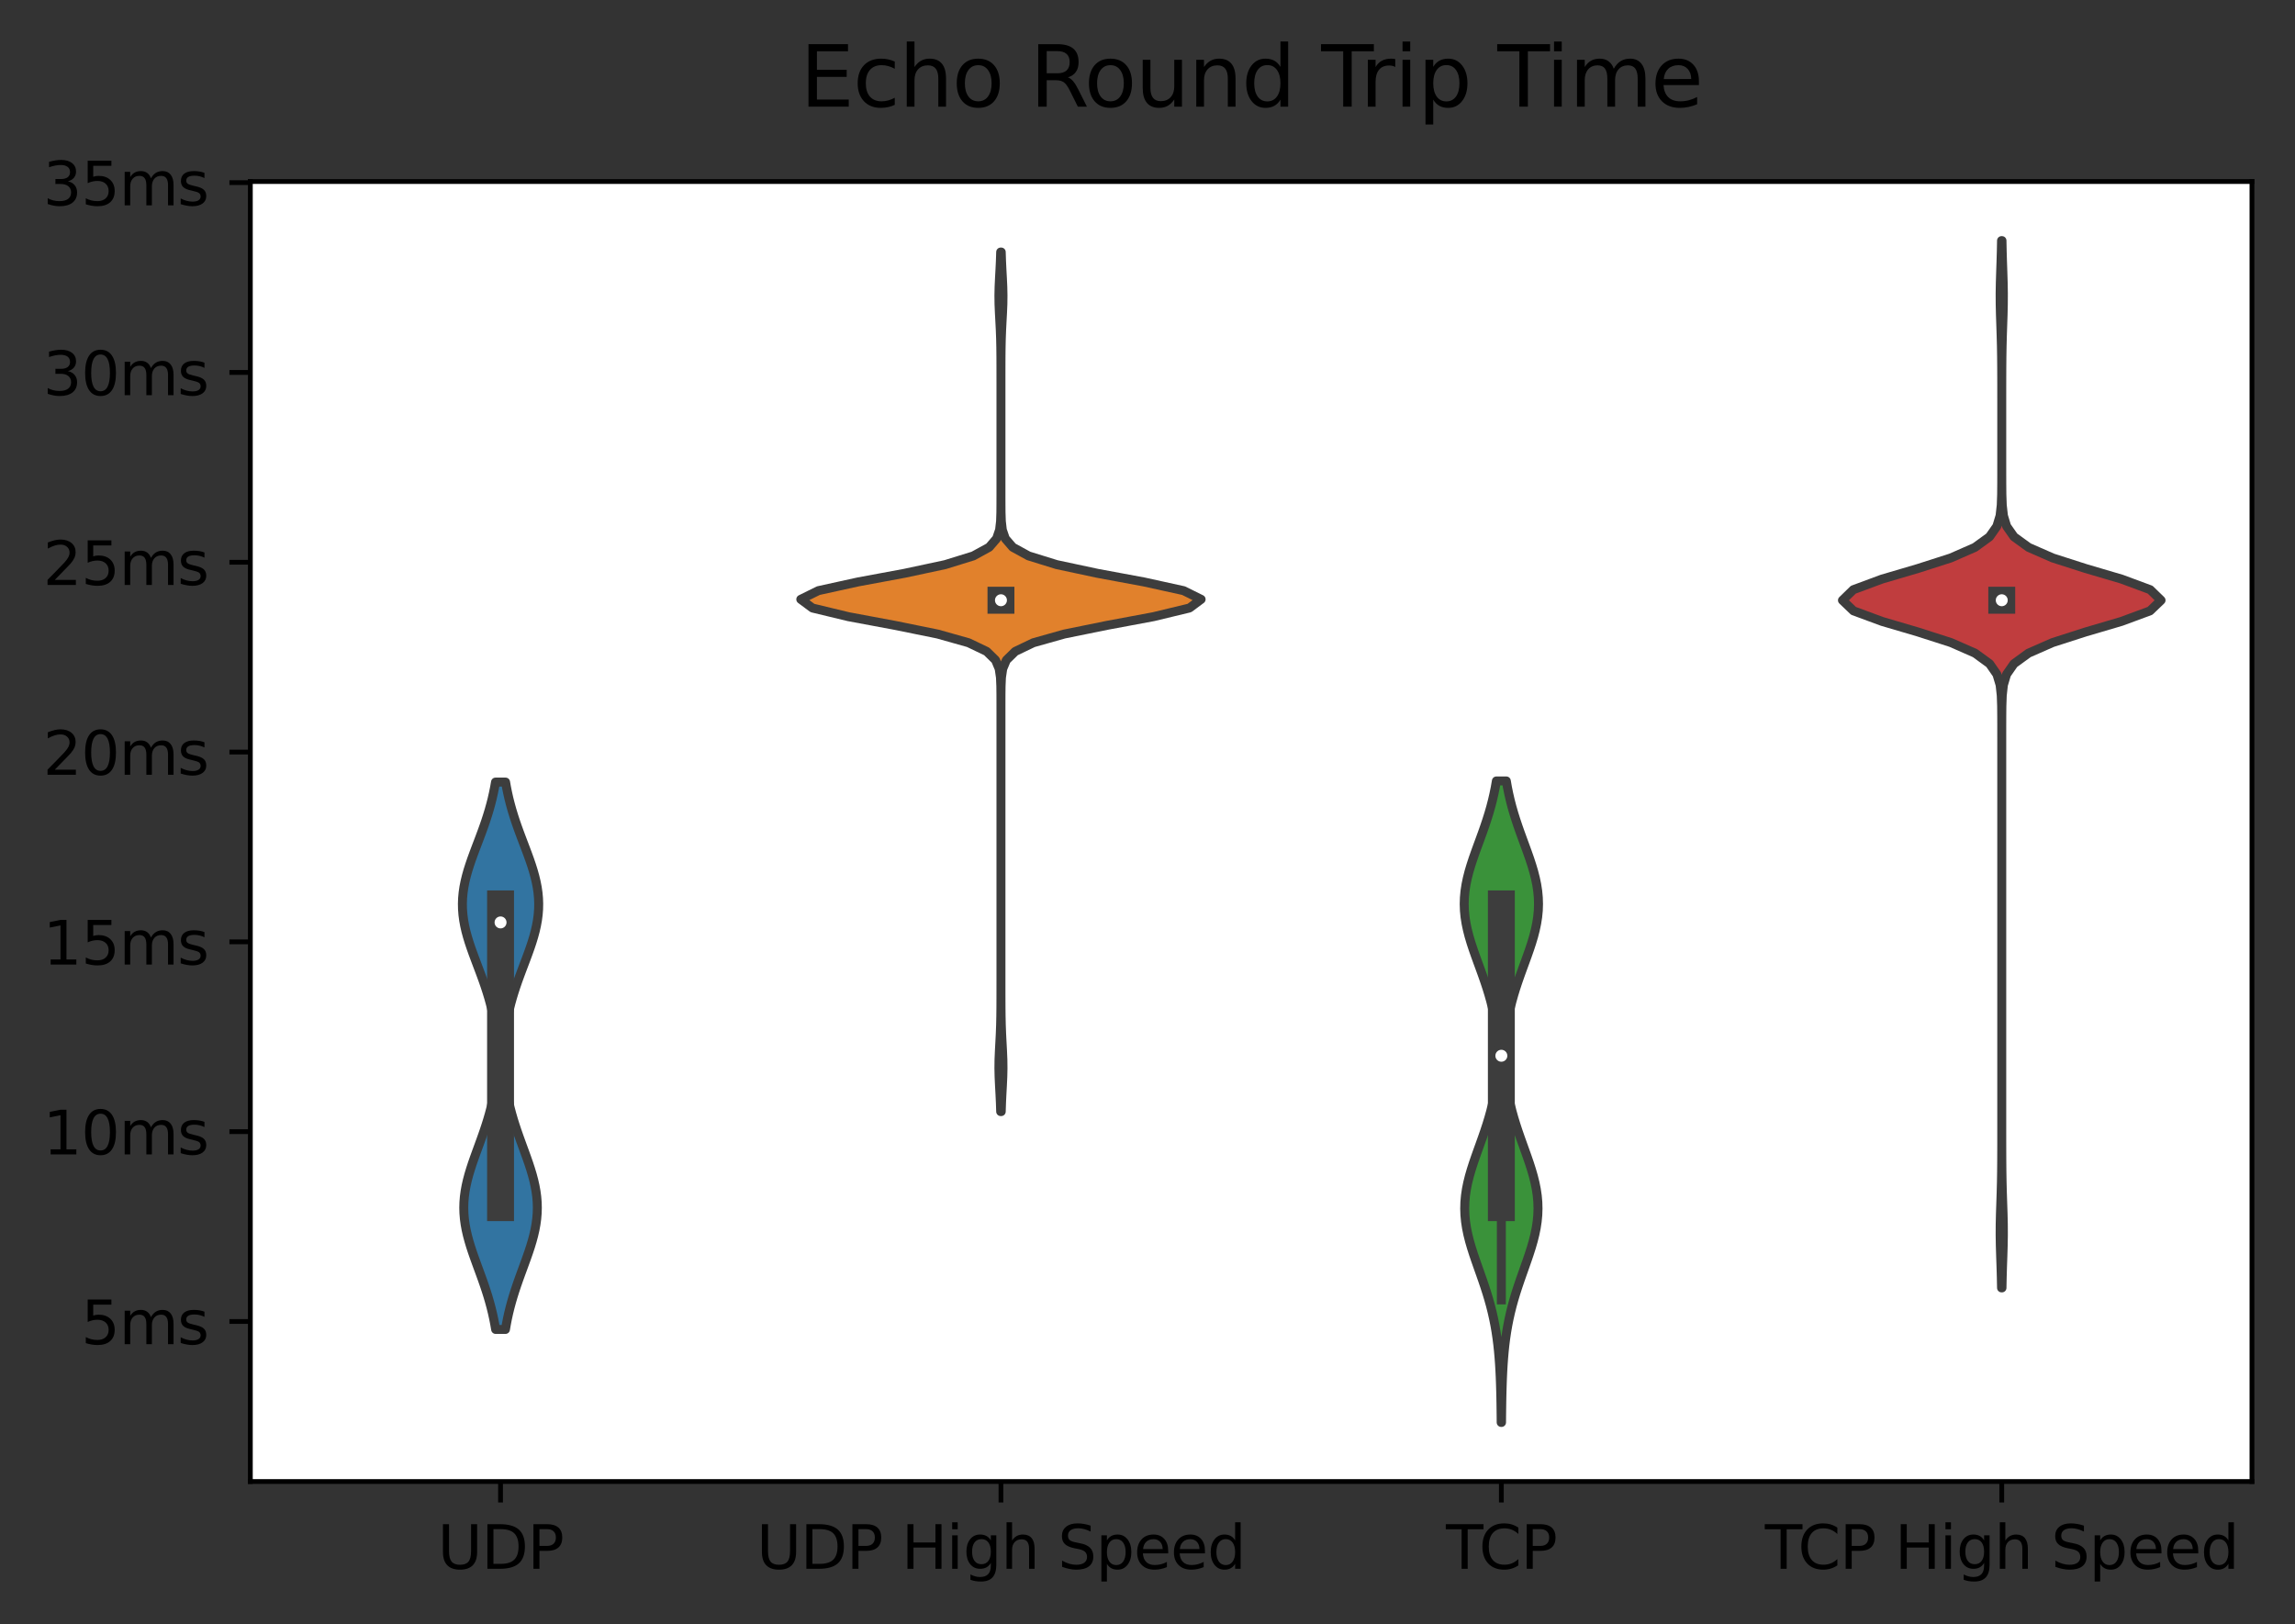<?xml version="1.0" encoding="utf-8" standalone="no"?>
<!DOCTYPE svg PUBLIC "-//W3C//DTD SVG 1.1//EN"
  "http://www.w3.org/Graphics/SVG/1.1/DTD/svg11.dtd">
<svg xmlns:xlink="http://www.w3.org/1999/xlink" width="383.875pt" height="271.679pt" viewBox="0 0 383.875 271.679" xmlns="http://www.w3.org/2000/svg" version="1.1">
 <rect x="0" y="0" width="383.875" height="271.679" fill="#333333" stroke="none"/>
 <defs>
  <style type="text/css">*{stroke-linejoin: round; stroke-linecap: butt}</style>
 </defs>
 <g id="figure_1">
  <g id="patch_1">
   <path d="M 0 271.679 
L 383.875 271.679 
L 383.875 0 
L 0 0 
L 0 271.679 
z
" style="fill: none"/>
  </g>
  <g id="axes_1">
   <g id="patch_2">
    <path d="M 41.875 247.801 
L 376.675 247.801 
L 376.675 30.361 
L 41.875 30.361 
z
" style="fill: #ffffff"/>
   </g>
   <g id="PolyCollection_1">
    <defs>
     <path id="m00f4cbb606" d="M 84.545 -49.317 
L 82.905 -49.317 
L 82.744 -50.242 
L 82.562 -51.166 
L 82.357 -52.091 
L 82.129 -53.016 
L 81.879 -53.941 
L 81.608 -54.865 
L 81.316 -55.79 
L 81.007 -56.715 
L 80.684 -57.64 
L 80.35 -58.564 
L 80.011 -59.489 
L 79.672 -60.414 
L 79.338 -61.339 
L 79.016 -62.263 
L 78.712 -63.188 
L 78.433 -64.113 
L 78.185 -65.038 
L 77.972 -65.963 
L 77.802 -66.887 
L 77.676 -67.812 
L 77.599 -68.737 
L 77.572 -69.662 
L 77.597 -70.586 
L 77.672 -71.511 
L 77.795 -72.436 
L 77.964 -73.361 
L 78.174 -74.285 
L 78.421 -75.21 
L 78.699 -76.135 
L 79.001 -77.06 
L 79.322 -77.984 
L 79.655 -78.909 
L 79.994 -79.834 
L 80.332 -80.759 
L 80.664 -81.684 
L 80.986 -82.608 
L 81.293 -83.533 
L 81.582 -84.458 
L 81.85 -85.383 
L 82.095 -86.307 
L 82.315 -87.232 
L 82.51 -88.157 
L 82.679 -89.082 
L 82.823 -90.006 
L 82.941 -90.931 
L 83.034 -91.856 
L 83.102 -92.781 
L 83.145 -93.705 
L 83.164 -94.63 
L 83.159 -95.555 
L 83.13 -96.48 
L 83.077 -97.405 
L 82.999 -98.329 
L 82.896 -99.254 
L 82.767 -100.179 
L 82.612 -101.104 
L 82.431 -102.028 
L 82.224 -102.953 
L 81.992 -103.878 
L 81.734 -104.803 
L 81.453 -105.727 
L 81.152 -106.652 
L 80.832 -107.577 
L 80.497 -108.502 
L 80.152 -109.426 
L 79.802 -110.351 
L 79.453 -111.276 
L 79.11 -112.201 
L 78.781 -113.126 
L 78.471 -114.05 
L 78.188 -114.975 
L 77.937 -115.9 
L 77.725 -116.825 
L 77.556 -117.749 
L 77.434 -118.674 
L 77.362 -119.599 
L 77.343 -120.524 
L 77.376 -121.448 
L 77.461 -122.373 
L 77.595 -123.298 
L 77.777 -124.223 
L 78 -125.147 
L 78.26 -126.072 
L 78.552 -126.997 
L 78.868 -127.922 
L 79.203 -128.847 
L 79.549 -129.771 
L 79.901 -130.696 
L 80.252 -131.621 
L 80.596 -132.546 
L 80.93 -133.47 
L 81.249 -134.395 
L 81.549 -135.32 
L 81.829 -136.245 
L 82.086 -137.169 
L 82.321 -138.094 
L 82.531 -139.019 
L 82.719 -139.944 
L 82.884 -140.868 
L 84.566 -140.868 
L 84.566 -140.868 
L 84.731 -139.944 
L 84.919 -139.019 
L 85.129 -138.094 
L 85.364 -137.169 
L 85.621 -136.245 
L 85.901 -135.32 
L 86.201 -134.395 
L 86.52 -133.47 
L 86.854 -132.546 
L 87.198 -131.621 
L 87.549 -130.696 
L 87.901 -129.771 
L 88.247 -128.847 
L 88.582 -127.922 
L 88.898 -126.997 
L 89.19 -126.072 
L 89.45 -125.147 
L 89.673 -124.223 
L 89.855 -123.298 
L 89.989 -122.373 
L 90.074 -121.448 
L 90.107 -120.524 
L 90.088 -119.599 
L 90.016 -118.674 
L 89.894 -117.749 
L 89.725 -116.825 
L 89.513 -115.9 
L 89.262 -114.975 
L 88.979 -114.05 
L 88.669 -113.126 
L 88.34 -112.201 
L 87.997 -111.276 
L 87.648 -110.351 
L 87.298 -109.426 
L 86.953 -108.502 
L 86.618 -107.577 
L 86.298 -106.652 
L 85.997 -105.727 
L 85.716 -104.803 
L 85.458 -103.878 
L 85.226 -102.953 
L 85.019 -102.028 
L 84.838 -101.104 
L 84.683 -100.179 
L 84.554 -99.254 
L 84.451 -98.329 
L 84.373 -97.405 
L 84.32 -96.48 
L 84.291 -95.555 
L 84.286 -94.63 
L 84.305 -93.705 
L 84.349 -92.781 
L 84.416 -91.856 
L 84.509 -90.931 
L 84.627 -90.006 
L 84.771 -89.082 
L 84.94 -88.157 
L 85.135 -87.232 
L 85.355 -86.307 
L 85.6 -85.383 
L 85.868 -84.458 
L 86.157 -83.533 
L 86.464 -82.608 
L 86.786 -81.684 
L 87.118 -80.759 
L 87.456 -79.834 
L 87.795 -78.909 
L 88.128 -77.984 
L 88.449 -77.06 
L 88.751 -76.135 
L 89.029 -75.21 
L 89.276 -74.285 
L 89.486 -73.361 
L 89.655 -72.436 
L 89.778 -71.511 
L 89.853 -70.586 
L 89.878 -69.662 
L 89.851 -68.737 
L 89.774 -67.812 
L 89.648 -66.887 
L 89.478 -65.963 
L 89.265 -65.038 
L 89.017 -64.113 
L 88.738 -63.188 
L 88.434 -62.263 
L 88.112 -61.339 
L 87.778 -60.414 
L 87.439 -59.489 
L 87.1 -58.564 
L 86.766 -57.64 
L 86.443 -56.715 
L 86.134 -55.79 
L 85.842 -54.865 
L 85.571 -53.941 
L 85.321 -53.016 
L 85.093 -52.091 
L 84.888 -51.166 
L 84.706 -50.242 
L 84.545 -49.317 
z
" style="stroke: #3d3d3d; stroke-width: 1.5"/>
    </defs>
    <g clip-path="url(#p0e75420d12)">
     <use xlink:href="#m00f4cbb606" x="0" y="271.679" style="fill: #3274a1; stroke: #3d3d3d; stroke-width: 1.5"/>
    </g>
   </g>
   <g id="PolyCollection_2">
    <defs>
     <path id="md743ce454b" d="M 167.471 -85.756 
L 167.379 -85.756 
L 167.331 -87.208 
L 167.263 -88.66 
L 167.183 -90.113 
L 167.115 -91.565 
L 167.084 -93.017 
L 167.102 -94.469 
L 167.163 -95.921 
L 167.242 -97.374 
L 167.315 -98.826 
L 167.369 -100.278 
L 167.4 -101.73 
L 167.416 -103.182 
L 167.422 -104.634 
L 167.424 -106.087 
L 167.425 -107.539 
L 167.425 -108.991 
L 167.425 -110.443 
L 167.425 -111.895 
L 167.425 -113.348 
L 167.425 -114.8 
L 167.425 -116.252 
L 167.425 -117.704 
L 167.425 -119.156 
L 167.425 -120.609 
L 167.425 -122.061 
L 167.425 -123.513 
L 167.425 -124.965 
L 167.425 -126.417 
L 167.425 -127.87 
L 167.425 -129.322 
L 167.425 -130.774 
L 167.425 -132.226 
L 167.425 -133.678 
L 167.425 -135.131 
L 167.425 -136.583 
L 167.425 -138.035 
L 167.425 -139.487 
L 167.425 -140.939 
L 167.425 -142.392 
L 167.425 -143.844 
L 167.425 -145.296 
L 167.425 -146.748 
L 167.425 -148.2 
L 167.425 -149.653 
L 167.425 -151.105 
L 167.425 -152.557 
L 167.424 -154.009 
L 167.421 -155.461 
L 167.405 -156.914 
L 167.343 -158.366 
L 167.131 -159.818 
L 166.521 -161.27 
L 165.036 -162.722 
L 162 -164.175 
L 156.846 -165.627 
L 149.703 -167.079 
L 141.921 -168.531 
L 135.897 -169.983 
L 133.945 -171.435 
L 136.884 -172.888 
L 143.493 -174.34 
L 151.316 -175.792 
L 158.11 -177.244 
L 162.798 -178.696 
L 165.451 -180.149 
L 166.701 -181.601 
L 167.197 -183.053 
L 167.363 -184.505 
L 167.411 -185.957 
L 167.422 -187.41 
L 167.425 -188.862 
L 167.425 -190.314 
L 167.425 -191.766 
L 167.425 -193.218 
L 167.425 -194.671 
L 167.425 -196.123 
L 167.425 -197.575 
L 167.425 -199.027 
L 167.425 -200.479 
L 167.425 -201.932 
L 167.425 -203.384 
L 167.425 -204.836 
L 167.425 -206.288 
L 167.425 -207.74 
L 167.424 -209.193 
L 167.422 -210.645 
L 167.416 -212.097 
L 167.4 -213.549 
L 167.369 -215.001 
L 167.315 -216.454 
L 167.242 -217.906 
L 167.163 -219.358 
L 167.102 -220.81 
L 167.084 -222.262 
L 167.115 -223.715 
L 167.183 -225.167 
L 167.263 -226.619 
L 167.331 -228.071 
L 167.379 -229.523 
L 167.471 -229.523 
L 167.471 -229.523 
L 167.519 -228.071 
L 167.587 -226.619 
L 167.667 -225.167 
L 167.735 -223.715 
L 167.766 -222.262 
L 167.748 -220.81 
L 167.687 -219.358 
L 167.608 -217.906 
L 167.535 -216.454 
L 167.481 -215.001 
L 167.45 -213.549 
L 167.434 -212.097 
L 167.428 -210.645 
L 167.426 -209.193 
L 167.425 -207.74 
L 167.425 -206.288 
L 167.425 -204.836 
L 167.425 -203.384 
L 167.425 -201.932 
L 167.425 -200.479 
L 167.425 -199.027 
L 167.425 -197.575 
L 167.425 -196.123 
L 167.425 -194.671 
L 167.425 -193.218 
L 167.425 -191.766 
L 167.425 -190.314 
L 167.425 -188.862 
L 167.428 -187.41 
L 167.439 -185.957 
L 167.487 -184.505 
L 167.653 -183.053 
L 168.149 -181.601 
L 169.399 -180.149 
L 172.052 -178.696 
L 176.74 -177.244 
L 183.534 -175.792 
L 191.357 -174.34 
L 197.966 -172.888 
L 200.905 -171.435 
L 198.953 -169.983 
L 192.929 -168.531 
L 185.147 -167.079 
L 178.004 -165.627 
L 172.85 -164.175 
L 169.814 -162.722 
L 168.329 -161.27 
L 167.719 -159.818 
L 167.507 -158.366 
L 167.445 -156.914 
L 167.429 -155.461 
L 167.426 -154.009 
L 167.425 -152.557 
L 167.425 -151.105 
L 167.425 -149.653 
L 167.425 -148.2 
L 167.425 -146.748 
L 167.425 -145.296 
L 167.425 -143.844 
L 167.425 -142.392 
L 167.425 -140.939 
L 167.425 -139.487 
L 167.425 -138.035 
L 167.425 -136.583 
L 167.425 -135.131 
L 167.425 -133.678 
L 167.425 -132.226 
L 167.425 -130.774 
L 167.425 -129.322 
L 167.425 -127.87 
L 167.425 -126.417 
L 167.425 -124.965 
L 167.425 -123.513 
L 167.425 -122.061 
L 167.425 -120.609 
L 167.425 -119.156 
L 167.425 -117.704 
L 167.425 -116.252 
L 167.425 -114.8 
L 167.425 -113.348 
L 167.425 -111.895 
L 167.425 -110.443 
L 167.425 -108.991 
L 167.425 -107.539 
L 167.426 -106.087 
L 167.428 -104.634 
L 167.434 -103.182 
L 167.45 -101.73 
L 167.481 -100.278 
L 167.535 -98.826 
L 167.608 -97.374 
L 167.687 -95.921 
L 167.748 -94.469 
L 167.766 -93.017 
L 167.735 -91.565 
L 167.667 -90.113 
L 167.587 -88.66 
L 167.519 -87.208 
L 167.471 -85.756 
z
" style="stroke: #3d3d3d; stroke-width: 1.5"/>
    </defs>
    <g clip-path="url(#p0e75420d12)">
     <use xlink:href="#md743ce454b" x="0" y="271.679" style="fill: #e1812c; stroke: #3d3d3d; stroke-width: 1.5"/>
    </g>
   </g>
   <g id="PolyCollection_3">
    <defs>
     <path id="m55b0daff54" d="M 251.155 -33.762 
L 251.095 -33.762 
L 251.086 -34.846 
L 251.073 -35.929 
L 251.057 -37.013 
L 251.037 -38.097 
L 251.01 -39.181 
L 250.977 -40.265 
L 250.936 -41.348 
L 250.884 -42.432 
L 250.82 -43.516 
L 250.741 -44.6 
L 250.646 -45.684 
L 250.531 -46.767 
L 250.394 -47.851 
L 250.233 -48.935 
L 250.046 -50.019 
L 249.83 -51.102 
L 249.587 -52.186 
L 249.314 -53.27 
L 249.012 -54.354 
L 248.685 -55.438 
L 248.335 -56.521 
L 247.967 -57.605 
L 247.587 -58.689 
L 247.203 -59.773 
L 246.822 -60.857 
L 246.454 -61.94 
L 246.108 -63.024 
L 245.794 -64.108 
L 245.522 -65.192 
L 245.299 -66.276 
L 245.134 -67.359 
L 245.031 -68.443 
L 244.993 -69.527 
L 245.024 -70.611 
L 245.12 -71.695 
L 245.28 -72.778 
L 245.499 -73.862 
L 245.769 -74.946 
L 246.083 -76.03 
L 246.43 -77.114 
L 246.802 -78.197 
L 247.188 -79.281 
L 247.579 -80.365 
L 247.965 -81.449 
L 248.34 -82.533 
L 248.696 -83.616 
L 249.028 -84.7 
L 249.331 -85.784 
L 249.603 -86.868 
L 249.841 -87.952 
L 250.045 -89.035 
L 250.214 -90.119 
L 250.349 -91.203 
L 250.45 -92.287 
L 250.517 -93.37 
L 250.551 -94.454 
L 250.553 -95.538 
L 250.522 -96.622 
L 250.457 -97.706 
L 250.359 -98.789 
L 250.227 -99.873 
L 250.059 -100.957 
L 249.857 -102.041 
L 249.62 -103.125 
L 249.349 -104.208 
L 249.045 -105.292 
L 248.712 -106.376 
L 248.353 -107.46 
L 247.975 -108.544 
L 247.583 -109.627 
L 247.185 -110.711 
L 246.792 -111.795 
L 246.411 -112.879 
L 246.054 -113.963 
L 245.73 -115.046 
L 245.45 -116.13 
L 245.221 -117.214 
L 245.051 -118.298 
L 244.946 -119.382 
L 244.909 -120.465 
L 244.942 -121.549 
L 245.042 -122.633 
L 245.208 -123.717 
L 245.433 -124.801 
L 245.71 -125.884 
L 246.032 -126.968 
L 246.387 -128.052 
L 246.767 -129.136 
L 247.161 -130.22 
L 247.559 -131.303 
L 247.953 -132.387 
L 248.335 -133.471 
L 248.698 -134.555 
L 249.038 -135.638 
L 249.35 -136.722 
L 249.632 -137.806 
L 249.883 -138.89 
L 250.104 -139.974 
L 250.294 -141.057 
L 251.956 -141.057 
L 251.956 -141.057 
L 252.146 -139.974 
L 252.367 -138.89 
L 252.618 -137.806 
L 252.9 -136.722 
L 253.212 -135.638 
L 253.552 -134.555 
L 253.915 -133.471 
L 254.297 -132.387 
L 254.691 -131.303 
L 255.089 -130.22 
L 255.483 -129.136 
L 255.863 -128.052 
L 256.218 -126.968 
L 256.54 -125.884 
L 256.817 -124.801 
L 257.042 -123.717 
L 257.208 -122.633 
L 257.308 -121.549 
L 257.341 -120.465 
L 257.304 -119.382 
L 257.199 -118.298 
L 257.029 -117.214 
L 256.8 -116.13 
L 256.52 -115.046 
L 256.196 -113.963 
L 255.839 -112.879 
L 255.458 -111.795 
L 255.065 -110.711 
L 254.667 -109.627 
L 254.275 -108.544 
L 253.897 -107.46 
L 253.538 -106.376 
L 253.205 -105.292 
L 252.901 -104.208 
L 252.63 -103.125 
L 252.393 -102.041 
L 252.191 -100.957 
L 252.023 -99.873 
L 251.891 -98.789 
L 251.793 -97.706 
L 251.728 -96.622 
L 251.697 -95.538 
L 251.699 -94.454 
L 251.733 -93.37 
L 251.8 -92.287 
L 251.901 -91.203 
L 252.036 -90.119 
L 252.205 -89.035 
L 252.409 -87.952 
L 252.647 -86.868 
L 252.919 -85.784 
L 253.222 -84.7 
L 253.554 -83.616 
L 253.91 -82.533 
L 254.285 -81.449 
L 254.671 -80.365 
L 255.062 -79.281 
L 255.448 -78.197 
L 255.82 -77.114 
L 256.167 -76.03 
L 256.481 -74.946 
L 256.751 -73.862 
L 256.97 -72.778 
L 257.13 -71.695 
L 257.226 -70.611 
L 257.257 -69.527 
L 257.219 -68.443 
L 257.116 -67.359 
L 256.951 -66.276 
L 256.728 -65.192 
L 256.456 -64.108 
L 256.142 -63.024 
L 255.796 -61.94 
L 255.428 -60.857 
L 255.047 -59.773 
L 254.663 -58.689 
L 254.283 -57.605 
L 253.915 -56.521 
L 253.565 -55.438 
L 253.238 -54.354 
L 252.936 -53.27 
L 252.663 -52.186 
L 252.42 -51.102 
L 252.204 -50.019 
L 252.017 -48.935 
L 251.856 -47.851 
L 251.719 -46.767 
L 251.604 -45.684 
L 251.509 -44.6 
L 251.43 -43.516 
L 251.366 -42.432 
L 251.314 -41.348 
L 251.273 -40.265 
L 251.24 -39.181 
L 251.213 -38.097 
L 251.193 -37.013 
L 251.177 -35.929 
L 251.164 -34.846 
L 251.155 -33.762 
z
" style="stroke: #3d3d3d; stroke-width: 1.5"/>
    </defs>
    <g clip-path="url(#p0e75420d12)">
     <use xlink:href="#m55b0daff54" x="0" y="271.679" style="fill: #3a923a; stroke: #3d3d3d; stroke-width: 1.5"/>
    </g>
   </g>
   <g id="PolyCollection_4">
    <defs>
     <path id="mce743efa30" d="M 334.862 -56.268 
L 334.788 -56.268 
L 334.752 -58.038 
L 334.7 -59.807 
L 334.638 -61.576 
L 334.584 -63.346 
L 334.555 -65.115 
L 334.563 -66.885 
L 334.604 -68.654 
L 334.664 -70.423 
L 334.723 -72.193 
L 334.769 -73.962 
L 334.798 -75.731 
L 334.814 -77.501 
L 334.821 -79.27 
L 334.824 -81.039 
L 334.825 -82.809 
L 334.825 -84.578 
L 334.825 -86.347 
L 334.825 -88.117 
L 334.825 -89.886 
L 334.825 -91.655 
L 334.825 -93.425 
L 334.825 -95.194 
L 334.825 -96.964 
L 334.825 -98.733 
L 334.825 -100.502 
L 334.825 -102.272 
L 334.825 -104.041 
L 334.825 -105.81 
L 334.825 -107.58 
L 334.825 -109.349 
L 334.825 -111.118 
L 334.825 -112.888 
L 334.825 -114.657 
L 334.825 -116.426 
L 334.825 -118.196 
L 334.825 -119.965 
L 334.825 -121.735 
L 334.825 -123.504 
L 334.825 -125.273 
L 334.825 -127.043 
L 334.825 -128.812 
L 334.825 -130.581 
L 334.825 -132.351 
L 334.825 -134.12 
L 334.825 -135.889 
L 334.825 -137.659 
L 334.825 -139.428 
L 334.825 -141.197 
L 334.825 -142.967 
L 334.825 -144.736 
L 334.825 -146.505 
L 334.825 -148.275 
L 334.824 -150.044 
L 334.82 -151.814 
L 334.804 -153.583 
L 334.743 -155.352 
L 334.549 -157.122 
L 334.019 -158.891 
L 332.788 -160.66 
L 330.358 -162.43 
L 326.332 -164.199 
L 320.826 -165.968 
L 314.816 -167.738 
L 310.029 -169.507 
L 308.181 -171.276 
L 310.001 -173.046 
L 314.771 -174.815 
L 320.778 -176.585 
L 326.294 -178.354 
L 330.332 -180.123 
L 332.774 -181.893 
L 334.013 -183.662 
L 334.546 -185.431 
L 334.742 -187.201 
L 334.804 -188.97 
L 334.82 -190.739 
L 334.824 -192.509 
L 334.825 -194.278 
L 334.825 -196.047 
L 334.825 -197.817 
L 334.825 -199.586 
L 334.825 -201.355 
L 334.825 -203.125 
L 334.825 -204.894 
L 334.824 -206.664 
L 334.821 -208.433 
L 334.814 -210.202 
L 334.798 -211.972 
L 334.769 -213.741 
L 334.723 -215.51 
L 334.664 -217.28 
L 334.604 -219.049 
L 334.563 -220.818 
L 334.555 -222.588 
L 334.584 -224.357 
L 334.638 -226.126 
L 334.7 -227.896 
L 334.752 -229.665 
L 334.788 -231.434 
L 334.862 -231.434 
L 334.862 -231.434 
L 334.898 -229.665 
L 334.95 -227.896 
L 335.012 -226.126 
L 335.066 -224.357 
L 335.095 -222.588 
L 335.087 -220.818 
L 335.046 -219.049 
L 334.986 -217.28 
L 334.927 -215.51 
L 334.881 -213.741 
L 334.852 -211.972 
L 334.836 -210.202 
L 334.829 -208.433 
L 334.826 -206.664 
L 334.825 -204.894 
L 334.825 -203.125 
L 334.825 -201.355 
L 334.825 -199.586 
L 334.825 -197.817 
L 334.825 -196.047 
L 334.825 -194.278 
L 334.826 -192.509 
L 334.83 -190.739 
L 334.846 -188.97 
L 334.908 -187.201 
L 335.104 -185.431 
L 335.637 -183.662 
L 336.876 -181.893 
L 339.318 -180.123 
L 343.356 -178.354 
L 348.872 -176.585 
L 354.879 -174.815 
L 359.649 -173.046 
L 361.469 -171.276 
L 359.621 -169.507 
L 354.834 -167.738 
L 348.824 -165.968 
L 343.318 -164.199 
L 339.292 -162.43 
L 336.862 -160.66 
L 335.631 -158.891 
L 335.101 -157.122 
L 334.907 -155.352 
L 334.846 -153.583 
L 334.83 -151.814 
L 334.826 -150.044 
L 334.825 -148.275 
L 334.825 -146.505 
L 334.825 -144.736 
L 334.825 -142.967 
L 334.825 -141.197 
L 334.825 -139.428 
L 334.825 -137.659 
L 334.825 -135.889 
L 334.825 -134.12 
L 334.825 -132.351 
L 334.825 -130.581 
L 334.825 -128.812 
L 334.825 -127.043 
L 334.825 -125.273 
L 334.825 -123.504 
L 334.825 -121.735 
L 334.825 -119.965 
L 334.825 -118.196 
L 334.825 -116.426 
L 334.825 -114.657 
L 334.825 -112.888 
L 334.825 -111.118 
L 334.825 -109.349 
L 334.825 -107.58 
L 334.825 -105.81 
L 334.825 -104.041 
L 334.825 -102.272 
L 334.825 -100.502 
L 334.825 -98.733 
L 334.825 -96.964 
L 334.825 -95.194 
L 334.825 -93.425 
L 334.825 -91.655 
L 334.825 -89.886 
L 334.825 -88.117 
L 334.825 -86.347 
L 334.825 -84.578 
L 334.825 -82.809 
L 334.826 -81.039 
L 334.829 -79.27 
L 334.836 -77.501 
L 334.852 -75.731 
L 334.881 -73.962 
L 334.927 -72.193 
L 334.986 -70.423 
L 335.046 -68.654 
L 335.087 -66.885 
L 335.095 -65.115 
L 335.066 -63.346 
L 335.012 -61.576 
L 334.95 -59.807 
L 334.898 -58.038 
L 334.862 -56.268 
z
" style="stroke: #3d3d3d; stroke-width: 1.5"/>
    </defs>
    <g clip-path="url(#p0e75420d12)">
     <use xlink:href="#mce743efa30" x="0" y="271.679" style="fill: #c03d3e; stroke: #3d3d3d; stroke-width: 1.5"/>
    </g>
   </g>
   <g id="matplotlib.axis_1">
    <g id="xtick_1">
     <g id="line2d_1">
      <defs>
       <path id="m686d53209c" d="M 0 0 
L 0 3.5 
" style="stroke: #000000; stroke-width: 0.8"/>
      </defs>
      <g>
       <use xlink:href="#m686d53209c" x="83.725" y="247.801" style="stroke: #000000; stroke-width: 0.8"/>
      </g>
     </g>
     <g id="text_1">
      <!-- UDP -->
      <g transform="translate(73.201 262.399)scale(0.1 -0.1)">
       <defs>
        <path id="DejaVuSans-55" d="M 556 4666 
L 1191 4666 
L 1191 1831 
Q 1191 1081 1462 751 
Q 1734 422 2344 422 
Q 2950 422 3222 751 
Q 3494 1081 3494 1831 
L 3494 4666 
L 4128 4666 
L 4128 1753 
Q 4128 841 3676 375 
Q 3225 -91 2344 -91 
Q 1459 -91 1007 375 
Q 556 841 556 1753 
L 556 4666 
z
" transform="scale(0.016)"/>
        <path id="DejaVuSans-44" d="M 1259 4147 
L 1259 519 
L 2022 519 
Q 2988 519 3436 956 
Q 3884 1394 3884 2338 
Q 3884 3275 3436 3711 
Q 2988 4147 2022 4147 
L 1259 4147 
z
M 628 4666 
L 1925 4666 
Q 3281 4666 3915 4102 
Q 4550 3538 4550 2338 
Q 4550 1131 3912 565 
Q 3275 0 1925 0 
L 628 0 
L 628 4666 
z
" transform="scale(0.016)"/>
        <path id="DejaVuSans-50" d="M 1259 4147 
L 1259 2394 
L 2053 2394 
Q 2494 2394 2734 2622 
Q 2975 2850 2975 3272 
Q 2975 3691 2734 3919 
Q 2494 4147 2053 4147 
L 1259 4147 
z
M 628 4666 
L 2053 4666 
Q 2838 4666 3239 4311 
Q 3641 3956 3641 3272 
Q 3641 2581 3239 2228 
Q 2838 1875 2053 1875 
L 1259 1875 
L 1259 0 
L 628 0 
L 628 4666 
z
" transform="scale(0.016)"/>
       </defs>
       <use xlink:href="#DejaVuSans-55"/>
       <use xlink:href="#DejaVuSans-44" x="73.193"/>
       <use xlink:href="#DejaVuSans-50" x="150.195"/>
      </g>
     </g>
    </g>
    <g id="xtick_2">
     <g id="line2d_2">
      <g>
       <use xlink:href="#m686d53209c" x="167.425" y="247.801" style="stroke: #000000; stroke-width: 0.8"/>
      </g>
     </g>
     <g id="text_2">
      <!-- UDP High Speed -->
      <g transform="translate(126.555 262.399)scale(0.1 -0.1)">
       <defs>
        <path id="DejaVuSans-20" transform="scale(0.016)"/>
        <path id="DejaVuSans-48" d="M 628 4666 
L 1259 4666 
L 1259 2753 
L 3553 2753 
L 3553 4666 
L 4184 4666 
L 4184 0 
L 3553 0 
L 3553 2222 
L 1259 2222 
L 1259 0 
L 628 0 
L 628 4666 
z
" transform="scale(0.016)"/>
        <path id="DejaVuSans-69" d="M 603 3500 
L 1178 3500 
L 1178 0 
L 603 0 
L 603 3500 
z
M 603 4863 
L 1178 4863 
L 1178 4134 
L 603 4134 
L 603 4863 
z
" transform="scale(0.016)"/>
        <path id="DejaVuSans-67" d="M 2906 1791 
Q 2906 2416 2648 2759 
Q 2391 3103 1925 3103 
Q 1463 3103 1205 2759 
Q 947 2416 947 1791 
Q 947 1169 1205 825 
Q 1463 481 1925 481 
Q 2391 481 2648 825 
Q 2906 1169 2906 1791 
z
M 3481 434 
Q 3481 -459 3084 -895 
Q 2688 -1331 1869 -1331 
Q 1566 -1331 1297 -1286 
Q 1028 -1241 775 -1147 
L 775 -588 
Q 1028 -725 1275 -790 
Q 1522 -856 1778 -856 
Q 2344 -856 2625 -561 
Q 2906 -266 2906 331 
L 2906 616 
Q 2728 306 2450 153 
Q 2172 0 1784 0 
Q 1141 0 747 490 
Q 353 981 353 1791 
Q 353 2603 747 3093 
Q 1141 3584 1784 3584 
Q 2172 3584 2450 3431 
Q 2728 3278 2906 2969 
L 2906 3500 
L 3481 3500 
L 3481 434 
z
" transform="scale(0.016)"/>
        <path id="DejaVuSans-68" d="M 3513 2113 
L 3513 0 
L 2938 0 
L 2938 2094 
Q 2938 2591 2744 2837 
Q 2550 3084 2163 3084 
Q 1697 3084 1428 2787 
Q 1159 2491 1159 1978 
L 1159 0 
L 581 0 
L 581 4863 
L 1159 4863 
L 1159 2956 
Q 1366 3272 1645 3428 
Q 1925 3584 2291 3584 
Q 2894 3584 3203 3211 
Q 3513 2838 3513 2113 
z
" transform="scale(0.016)"/>
        <path id="DejaVuSans-53" d="M 3425 4513 
L 3425 3897 
Q 3066 4069 2747 4153 
Q 2428 4238 2131 4238 
Q 1616 4238 1336 4038 
Q 1056 3838 1056 3469 
Q 1056 3159 1242 3001 
Q 1428 2844 1947 2747 
L 2328 2669 
Q 3034 2534 3370 2195 
Q 3706 1856 3706 1288 
Q 3706 609 3251 259 
Q 2797 -91 1919 -91 
Q 1588 -91 1214 -16 
Q 841 59 441 206 
L 441 856 
Q 825 641 1194 531 
Q 1563 422 1919 422 
Q 2459 422 2753 634 
Q 3047 847 3047 1241 
Q 3047 1584 2836 1778 
Q 2625 1972 2144 2069 
L 1759 2144 
Q 1053 2284 737 2584 
Q 422 2884 422 3419 
Q 422 4038 858 4394 
Q 1294 4750 2059 4750 
Q 2388 4750 2728 4690 
Q 3069 4631 3425 4513 
z
" transform="scale(0.016)"/>
        <path id="DejaVuSans-70" d="M 1159 525 
L 1159 -1331 
L 581 -1331 
L 581 3500 
L 1159 3500 
L 1159 2969 
Q 1341 3281 1617 3432 
Q 1894 3584 2278 3584 
Q 2916 3584 3314 3078 
Q 3713 2572 3713 1747 
Q 3713 922 3314 415 
Q 2916 -91 2278 -91 
Q 1894 -91 1617 61 
Q 1341 213 1159 525 
z
M 3116 1747 
Q 3116 2381 2855 2742 
Q 2594 3103 2138 3103 
Q 1681 3103 1420 2742 
Q 1159 2381 1159 1747 
Q 1159 1113 1420 752 
Q 1681 391 2138 391 
Q 2594 391 2855 752 
Q 3116 1113 3116 1747 
z
" transform="scale(0.016)"/>
        <path id="DejaVuSans-65" d="M 3597 1894 
L 3597 1613 
L 953 1613 
Q 991 1019 1311 708 
Q 1631 397 2203 397 
Q 2534 397 2845 478 
Q 3156 559 3463 722 
L 3463 178 
Q 3153 47 2828 -22 
Q 2503 -91 2169 -91 
Q 1331 -91 842 396 
Q 353 884 353 1716 
Q 353 2575 817 3079 
Q 1281 3584 2069 3584 
Q 2775 3584 3186 3129 
Q 3597 2675 3597 1894 
z
M 3022 2063 
Q 3016 2534 2758 2815 
Q 2500 3097 2075 3097 
Q 1594 3097 1305 2825 
Q 1016 2553 972 2059 
L 3022 2063 
z
" transform="scale(0.016)"/>
        <path id="DejaVuSans-64" d="M 2906 2969 
L 2906 4863 
L 3481 4863 
L 3481 0 
L 2906 0 
L 2906 525 
Q 2725 213 2448 61 
Q 2172 -91 1784 -91 
Q 1150 -91 751 415 
Q 353 922 353 1747 
Q 353 2572 751 3078 
Q 1150 3584 1784 3584 
Q 2172 3584 2448 3432 
Q 2725 3281 2906 2969 
z
M 947 1747 
Q 947 1113 1208 752 
Q 1469 391 1925 391 
Q 2381 391 2643 752 
Q 2906 1113 2906 1747 
Q 2906 2381 2643 2742 
Q 2381 3103 1925 3103 
Q 1469 3103 1208 2742 
Q 947 2381 947 1747 
z
" transform="scale(0.016)"/>
       </defs>
       <use xlink:href="#DejaVuSans-55"/>
       <use xlink:href="#DejaVuSans-44" x="73.193"/>
       <use xlink:href="#DejaVuSans-50" x="150.195"/>
       <use xlink:href="#DejaVuSans-20" x="210.498"/>
       <use xlink:href="#DejaVuSans-48" x="242.285"/>
       <use xlink:href="#DejaVuSans-69" x="317.48"/>
       <use xlink:href="#DejaVuSans-67" x="345.264"/>
       <use xlink:href="#DejaVuSans-68" x="408.74"/>
       <use xlink:href="#DejaVuSans-20" x="472.119"/>
       <use xlink:href="#DejaVuSans-53" x="503.906"/>
       <use xlink:href="#DejaVuSans-70" x="567.383"/>
       <use xlink:href="#DejaVuSans-65" x="630.859"/>
       <use xlink:href="#DejaVuSans-65" x="692.383"/>
       <use xlink:href="#DejaVuSans-64" x="753.906"/>
      </g>
     </g>
    </g>
    <g id="xtick_3">
     <g id="line2d_3">
      <g>
       <use xlink:href="#m686d53209c" x="251.125" y="247.801" style="stroke: #000000; stroke-width: 0.8"/>
      </g>
     </g>
     <g id="text_3">
      <!-- TCP -->
      <g transform="translate(241.859 262.399)scale(0.1 -0.1)">
       <defs>
        <path id="DejaVuSans-54" d="M -19 4666 
L 3928 4666 
L 3928 4134 
L 2272 4134 
L 2272 0 
L 1638 0 
L 1638 4134 
L -19 4134 
L -19 4666 
z
" transform="scale(0.016)"/>
        <path id="DejaVuSans-43" d="M 4122 4306 
L 4122 3641 
Q 3803 3938 3442 4084 
Q 3081 4231 2675 4231 
Q 1875 4231 1450 3742 
Q 1025 3253 1025 2328 
Q 1025 1406 1450 917 
Q 1875 428 2675 428 
Q 3081 428 3442 575 
Q 3803 722 4122 1019 
L 4122 359 
Q 3791 134 3420 21 
Q 3050 -91 2638 -91 
Q 1578 -91 968 557 
Q 359 1206 359 2328 
Q 359 3453 968 4101 
Q 1578 4750 2638 4750 
Q 3056 4750 3426 4639 
Q 3797 4528 4122 4306 
z
" transform="scale(0.016)"/>
       </defs>
       <use xlink:href="#DejaVuSans-54"/>
       <use xlink:href="#DejaVuSans-43" x="55.209"/>
       <use xlink:href="#DejaVuSans-50" x="125.033"/>
      </g>
     </g>
    </g>
    <g id="xtick_4">
     <g id="line2d_4">
      <g>
       <use xlink:href="#m686d53209c" x="334.825" y="247.801" style="stroke: #000000; stroke-width: 0.8"/>
      </g>
     </g>
     <g id="text_4">
      <!-- TCP High Speed -->
      <g transform="translate(295.212 262.399)scale(0.1 -0.1)">
       <use xlink:href="#DejaVuSans-54"/>
       <use xlink:href="#DejaVuSans-43" x="55.209"/>
       <use xlink:href="#DejaVuSans-50" x="125.033"/>
       <use xlink:href="#DejaVuSans-20" x="185.336"/>
       <use xlink:href="#DejaVuSans-48" x="217.123"/>
       <use xlink:href="#DejaVuSans-69" x="292.318"/>
       <use xlink:href="#DejaVuSans-67" x="320.102"/>
       <use xlink:href="#DejaVuSans-68" x="383.578"/>
       <use xlink:href="#DejaVuSans-20" x="446.957"/>
       <use xlink:href="#DejaVuSans-53" x="478.744"/>
       <use xlink:href="#DejaVuSans-70" x="542.221"/>
       <use xlink:href="#DejaVuSans-65" x="605.697"/>
       <use xlink:href="#DejaVuSans-65" x="667.221"/>
       <use xlink:href="#DejaVuSans-64" x="728.744"/>
      </g>
     </g>
    </g>
   </g>
   <g id="matplotlib.axis_2">
    <g id="ytick_1">
     <g id="line2d_5">
      <defs>
       <path id="m466af446b9" d="M 0 0 
L -3.5 0 
" style="stroke: #000000; stroke-width: 0.8"/>
      </defs>
      <g>
       <use xlink:href="#m466af446b9" x="41.875" y="221.026" style="stroke: #000000; stroke-width: 0.8"/>
      </g>
     </g>
     <g id="text_5">
      <!-- 5ms -->
      <g transform="translate(13.562 224.826)scale(0.1 -0.1)">
       <defs>
        <path id="DejaVuSans-35" d="M 691 4666 
L 3169 4666 
L 3169 4134 
L 1269 4134 
L 1269 2991 
Q 1406 3038 1543 3061 
Q 1681 3084 1819 3084 
Q 2600 3084 3056 2656 
Q 3513 2228 3513 1497 
Q 3513 744 3044 326 
Q 2575 -91 1722 -91 
Q 1428 -91 1123 -41 
Q 819 9 494 109 
L 494 744 
Q 775 591 1075 516 
Q 1375 441 1709 441 
Q 2250 441 2565 725 
Q 2881 1009 2881 1497 
Q 2881 1984 2565 2268 
Q 2250 2553 1709 2553 
Q 1456 2553 1204 2497 
Q 953 2441 691 2322 
L 691 4666 
z
" transform="scale(0.016)"/>
        <path id="DejaVuSans-6d" d="M 3328 2828 
Q 3544 3216 3844 3400 
Q 4144 3584 4550 3584 
Q 5097 3584 5394 3201 
Q 5691 2819 5691 2113 
L 5691 0 
L 5113 0 
L 5113 2094 
Q 5113 2597 4934 2840 
Q 4756 3084 4391 3084 
Q 3944 3084 3684 2787 
Q 3425 2491 3425 1978 
L 3425 0 
L 2847 0 
L 2847 2094 
Q 2847 2600 2669 2842 
Q 2491 3084 2119 3084 
Q 1678 3084 1418 2786 
Q 1159 2488 1159 1978 
L 1159 0 
L 581 0 
L 581 3500 
L 1159 3500 
L 1159 2956 
Q 1356 3278 1631 3431 
Q 1906 3584 2284 3584 
Q 2666 3584 2933 3390 
Q 3200 3197 3328 2828 
z
" transform="scale(0.016)"/>
        <path id="DejaVuSans-73" d="M 2834 3397 
L 2834 2853 
Q 2591 2978 2328 3040 
Q 2066 3103 1784 3103 
Q 1356 3103 1142 2972 
Q 928 2841 928 2578 
Q 928 2378 1081 2264 
Q 1234 2150 1697 2047 
L 1894 2003 
Q 2506 1872 2764 1633 
Q 3022 1394 3022 966 
Q 3022 478 2636 193 
Q 2250 -91 1575 -91 
Q 1294 -91 989 -36 
Q 684 19 347 128 
L 347 722 
Q 666 556 975 473 
Q 1284 391 1588 391 
Q 1994 391 2212 530 
Q 2431 669 2431 922 
Q 2431 1156 2273 1281 
Q 2116 1406 1581 1522 
L 1381 1569 
Q 847 1681 609 1914 
Q 372 2147 372 2553 
Q 372 3047 722 3315 
Q 1072 3584 1716 3584 
Q 2034 3584 2315 3537 
Q 2597 3491 2834 3397 
z
" transform="scale(0.016)"/>
       </defs>
       <use xlink:href="#DejaVuSans-35"/>
       <use xlink:href="#DejaVuSans-6d" x="63.623"/>
       <use xlink:href="#DejaVuSans-73" x="161.035"/>
      </g>
     </g>
    </g>
    <g id="ytick_2">
     <g id="line2d_6">
      <g>
       <use xlink:href="#m466af446b9" x="41.875" y="189.28" style="stroke: #000000; stroke-width: 0.8"/>
      </g>
     </g>
     <g id="text_6">
      <!-- 10ms -->
      <g transform="translate(7.2 193.079)scale(0.1 -0.1)">
       <defs>
        <path id="DejaVuSans-31" d="M 794 531 
L 1825 531 
L 1825 4091 
L 703 3866 
L 703 4441 
L 1819 4666 
L 2450 4666 
L 2450 531 
L 3481 531 
L 3481 0 
L 794 0 
L 794 531 
z
" transform="scale(0.016)"/>
        <path id="DejaVuSans-30" d="M 2034 4250 
Q 1547 4250 1301 3770 
Q 1056 3291 1056 2328 
Q 1056 1369 1301 889 
Q 1547 409 2034 409 
Q 2525 409 2770 889 
Q 3016 1369 3016 2328 
Q 3016 3291 2770 3770 
Q 2525 4250 2034 4250 
z
M 2034 4750 
Q 2819 4750 3233 4129 
Q 3647 3509 3647 2328 
Q 3647 1150 3233 529 
Q 2819 -91 2034 -91 
Q 1250 -91 836 529 
Q 422 1150 422 2328 
Q 422 3509 836 4129 
Q 1250 4750 2034 4750 
z
" transform="scale(0.016)"/>
       </defs>
       <use xlink:href="#DejaVuSans-31"/>
       <use xlink:href="#DejaVuSans-30" x="63.623"/>
       <use xlink:href="#DejaVuSans-6d" x="127.246"/>
       <use xlink:href="#DejaVuSans-73" x="224.658"/>
      </g>
     </g>
    </g>
    <g id="ytick_3">
     <g id="line2d_7">
      <g>
       <use xlink:href="#m466af446b9" x="41.875" y="157.534" style="stroke: #000000; stroke-width: 0.8"/>
      </g>
     </g>
     <g id="text_7">
      <!-- 15ms -->
      <g transform="translate(7.2 161.333)scale(0.1 -0.1)">
       <use xlink:href="#DejaVuSans-31"/>
       <use xlink:href="#DejaVuSans-35" x="63.623"/>
       <use xlink:href="#DejaVuSans-6d" x="127.246"/>
       <use xlink:href="#DejaVuSans-73" x="224.658"/>
      </g>
     </g>
    </g>
    <g id="ytick_4">
     <g id="line2d_8">
      <g>
       <use xlink:href="#m466af446b9" x="41.875" y="125.788" style="stroke: #000000; stroke-width: 0.8"/>
      </g>
     </g>
     <g id="text_8">
      <!-- 20ms -->
      <g transform="translate(7.2 129.587)scale(0.1 -0.1)">
       <defs>
        <path id="DejaVuSans-32" d="M 1228 531 
L 3431 531 
L 3431 0 
L 469 0 
L 469 531 
Q 828 903 1448 1529 
Q 2069 2156 2228 2338 
Q 2531 2678 2651 2914 
Q 2772 3150 2772 3378 
Q 2772 3750 2511 3984 
Q 2250 4219 1831 4219 
Q 1534 4219 1204 4116 
Q 875 4013 500 3803 
L 500 4441 
Q 881 4594 1212 4672 
Q 1544 4750 1819 4750 
Q 2544 4750 2975 4387 
Q 3406 4025 3406 3419 
Q 3406 3131 3298 2873 
Q 3191 2616 2906 2266 
Q 2828 2175 2409 1742 
Q 1991 1309 1228 531 
z
" transform="scale(0.016)"/>
       </defs>
       <use xlink:href="#DejaVuSans-32"/>
       <use xlink:href="#DejaVuSans-30" x="63.623"/>
       <use xlink:href="#DejaVuSans-6d" x="127.246"/>
       <use xlink:href="#DejaVuSans-73" x="224.658"/>
      </g>
     </g>
    </g>
    <g id="ytick_5">
     <g id="line2d_9">
      <g>
       <use xlink:href="#m466af446b9" x="41.875" y="94.042" style="stroke: #000000; stroke-width: 0.8"/>
      </g>
     </g>
     <g id="text_9">
      <!-- 25ms -->
      <g transform="translate(7.2 97.841)scale(0.1 -0.1)">
       <use xlink:href="#DejaVuSans-32"/>
       <use xlink:href="#DejaVuSans-35" x="63.623"/>
       <use xlink:href="#DejaVuSans-6d" x="127.246"/>
       <use xlink:href="#DejaVuSans-73" x="224.658"/>
      </g>
     </g>
    </g>
    <g id="ytick_6">
     <g id="line2d_10">
      <g>
       <use xlink:href="#m466af446b9" x="41.875" y="62.296" style="stroke: #000000; stroke-width: 0.8"/>
      </g>
     </g>
     <g id="text_10">
      <!-- 30ms -->
      <g transform="translate(7.2 66.095)scale(0.1 -0.1)">
       <defs>
        <path id="DejaVuSans-33" d="M 2597 2516 
Q 3050 2419 3304 2112 
Q 3559 1806 3559 1356 
Q 3559 666 3084 287 
Q 2609 -91 1734 -91 
Q 1441 -91 1130 -33 
Q 819 25 488 141 
L 488 750 
Q 750 597 1062 519 
Q 1375 441 1716 441 
Q 2309 441 2620 675 
Q 2931 909 2931 1356 
Q 2931 1769 2642 2001 
Q 2353 2234 1838 2234 
L 1294 2234 
L 1294 2753 
L 1863 2753 
Q 2328 2753 2575 2939 
Q 2822 3125 2822 3475 
Q 2822 3834 2567 4026 
Q 2313 4219 1838 4219 
Q 1578 4219 1281 4162 
Q 984 4106 628 3988 
L 628 4550 
Q 988 4650 1302 4700 
Q 1616 4750 1894 4750 
Q 2613 4750 3031 4423 
Q 3450 4097 3450 3541 
Q 3450 3153 3228 2886 
Q 3006 2619 2597 2516 
z
" transform="scale(0.016)"/>
       </defs>
       <use xlink:href="#DejaVuSans-33"/>
       <use xlink:href="#DejaVuSans-30" x="63.623"/>
       <use xlink:href="#DejaVuSans-6d" x="127.246"/>
       <use xlink:href="#DejaVuSans-73" x="224.658"/>
      </g>
     </g>
    </g>
    <g id="ytick_7">
     <g id="line2d_11">
      <g>
       <use xlink:href="#m466af446b9" x="41.875" y="30.55" style="stroke: #000000; stroke-width: 0.8"/>
      </g>
     </g>
     <g id="text_11">
      <!-- 35ms -->
      <g transform="translate(7.2 34.349)scale(0.1 -0.1)">
       <use xlink:href="#DejaVuSans-33"/>
       <use xlink:href="#DejaVuSans-35" x="63.623"/>
       <use xlink:href="#DejaVuSans-6d" x="127.246"/>
       <use xlink:href="#DejaVuSans-73" x="224.658"/>
      </g>
     </g>
    </g>
   </g>
   <g id="line2d_12">
    <path d="M 83.725 202.074 
L 83.725 151.099 
" clip-path="url(#p0e75420d12)" style="fill: none; stroke: #3d3d3d; stroke-width: 1.5; stroke-linecap: square"/>
   </g>
   <g id="line2d_13">
    <path d="M 83.725 201.991 
L 83.725 151.179 
" clip-path="url(#p0e75420d12)" style="fill: none; stroke: #3d3d3d; stroke-width: 4.5; stroke-linecap: square"/>
   </g>
   <g id="line2d_14">
    <path d="M 167.425 100.431 
L 167.425 100.364 
" clip-path="url(#p0e75420d12)" style="fill: none; stroke: #3d3d3d; stroke-width: 1.5; stroke-linecap: square"/>
   </g>
   <g id="line2d_15">
    <path d="M 167.425 100.404 
L 167.425 100.386 
" clip-path="url(#p0e75420d12)" style="fill: none; stroke: #3d3d3d; stroke-width: 4.5; stroke-linecap: square"/>
   </g>
   <g id="line2d_16">
    <path d="M 251.125 217.425 
L 251.125 151.114 
" clip-path="url(#p0e75420d12)" style="fill: none; stroke: #3d3d3d; stroke-width: 1.5; stroke-linecap: square"/>
   </g>
   <g id="line2d_17">
    <path d="M 251.125 201.993 
L 251.125 151.179 
" clip-path="url(#p0e75420d12)" style="fill: none; stroke: #3d3d3d; stroke-width: 4.5; stroke-linecap: square"/>
   </g>
   <g id="line2d_18">
    <path d="M 334.825 100.424 
L 334.825 100.362 
" clip-path="url(#p0e75420d12)" style="fill: none; stroke: #3d3d3d; stroke-width: 1.5; stroke-linecap: square"/>
   </g>
   <g id="line2d_19">
    <path d="M 334.825 100.403 
L 334.825 100.387 
" clip-path="url(#p0e75420d12)" style="fill: none; stroke: #3d3d3d; stroke-width: 4.5; stroke-linecap: square"/>
   </g>
   <g id="patch_3">
    <path d="M 41.875 247.801 
L 41.875 30.361 
" style="fill: none; stroke: #000000; stroke-width: 0.8; stroke-linejoin: miter; stroke-linecap: square"/>
   </g>
   <g id="patch_4">
    <path d="M 376.675 247.801 
L 376.675 30.361 
" style="fill: none; stroke: #000000; stroke-width: 0.8; stroke-linejoin: miter; stroke-linecap: square"/>
   </g>
   <g id="patch_5">
    <path d="M 41.875 247.801 
L 376.675 247.801 
" style="fill: none; stroke: #000000; stroke-width: 0.8; stroke-linejoin: miter; stroke-linecap: square"/>
   </g>
   <g id="patch_6">
    <path d="M 41.875 30.361 
L 376.675 30.361 
" style="fill: none; stroke: #000000; stroke-width: 0.8; stroke-linejoin: miter; stroke-linecap: square"/>
   </g>
   <g id="PathCollection_1">
    <defs>
     <path id="m045d93afed" d="M 0 1.5 
C 0.398 1.5 0.779 1.342 1.061 1.061 
C 1.342 0.779 1.5 0.398 1.5 0 
C 1.5 -0.398 1.342 -0.779 1.061 -1.061 
C 0.779 -1.342 0.398 -1.5 0 -1.5 
C -0.398 -1.5 -0.779 -1.342 -1.061 -1.061 
C -1.342 -0.779 -1.5 -0.398 -1.5 0 
C -1.5 0.398 -1.342 0.779 -1.061 1.061 
C -0.779 1.342 -0.398 1.5 0 1.5 
z
" style="stroke: #3d3d3d"/>
    </defs>
    <g clip-path="url(#p0e75420d12)">
     <use xlink:href="#m045d93afed" x="83.725" y="154.284" style="fill: #ffffff; stroke: #3d3d3d"/>
    </g>
   </g>
   <g id="PathCollection_2">
    <g clip-path="url(#p0e75420d12)">
     <use xlink:href="#m045d93afed" x="167.425" y="100.396" style="fill: #ffffff; stroke: #3d3d3d"/>
    </g>
   </g>
   <g id="PathCollection_3">
    <g clip-path="url(#p0e75420d12)">
     <use xlink:href="#m045d93afed" x="251.125" y="176.585" style="fill: #ffffff; stroke: #3d3d3d"/>
    </g>
   </g>
   <g id="PathCollection_4">
    <g clip-path="url(#p0e75420d12)">
     <use xlink:href="#m045d93afed" x="334.825" y="100.396" style="fill: #ffffff; stroke: #3d3d3d"/>
    </g>
   </g>
   <g id="text_12">
    <!-- Echo Round Trip Time -->
    <g transform="translate(133.825 17.838)scale(0.14 -0.14)">
     <defs>
      <path id="DejaVuSans-45" d="M 628 4666 
L 3578 4666 
L 3578 4134 
L 1259 4134 
L 1259 2753 
L 3481 2753 
L 3481 2222 
L 1259 2222 
L 1259 531 
L 3634 531 
L 3634 0 
L 628 0 
L 628 4666 
z
" transform="scale(0.016)"/>
      <path id="DejaVuSans-63" d="M 3122 3366 
L 3122 2828 
Q 2878 2963 2633 3030 
Q 2388 3097 2138 3097 
Q 1578 3097 1268 2742 
Q 959 2388 959 1747 
Q 959 1106 1268 751 
Q 1578 397 2138 397 
Q 2388 397 2633 464 
Q 2878 531 3122 666 
L 3122 134 
Q 2881 22 2623 -34 
Q 2366 -91 2075 -91 
Q 1284 -91 818 406 
Q 353 903 353 1747 
Q 353 2603 823 3093 
Q 1294 3584 2113 3584 
Q 2378 3584 2631 3529 
Q 2884 3475 3122 3366 
z
" transform="scale(0.016)"/>
      <path id="DejaVuSans-6f" d="M 1959 3097 
Q 1497 3097 1228 2736 
Q 959 2375 959 1747 
Q 959 1119 1226 758 
Q 1494 397 1959 397 
Q 2419 397 2687 759 
Q 2956 1122 2956 1747 
Q 2956 2369 2687 2733 
Q 2419 3097 1959 3097 
z
M 1959 3584 
Q 2709 3584 3137 3096 
Q 3566 2609 3566 1747 
Q 3566 888 3137 398 
Q 2709 -91 1959 -91 
Q 1206 -91 779 398 
Q 353 888 353 1747 
Q 353 2609 779 3096 
Q 1206 3584 1959 3584 
z
" transform="scale(0.016)"/>
      <path id="DejaVuSans-52" d="M 2841 2188 
Q 3044 2119 3236 1894 
Q 3428 1669 3622 1275 
L 4263 0 
L 3584 0 
L 2988 1197 
Q 2756 1666 2539 1819 
Q 2322 1972 1947 1972 
L 1259 1972 
L 1259 0 
L 628 0 
L 628 4666 
L 2053 4666 
Q 2853 4666 3247 4331 
Q 3641 3997 3641 3322 
Q 3641 2881 3436 2590 
Q 3231 2300 2841 2188 
z
M 1259 4147 
L 1259 2491 
L 2053 2491 
Q 2509 2491 2742 2702 
Q 2975 2913 2975 3322 
Q 2975 3731 2742 3939 
Q 2509 4147 2053 4147 
L 1259 4147 
z
" transform="scale(0.016)"/>
      <path id="DejaVuSans-75" d="M 544 1381 
L 544 3500 
L 1119 3500 
L 1119 1403 
Q 1119 906 1312 657 
Q 1506 409 1894 409 
Q 2359 409 2629 706 
Q 2900 1003 2900 1516 
L 2900 3500 
L 3475 3500 
L 3475 0 
L 2900 0 
L 2900 538 
Q 2691 219 2414 64 
Q 2138 -91 1772 -91 
Q 1169 -91 856 284 
Q 544 659 544 1381 
z
M 1991 3584 
L 1991 3584 
z
" transform="scale(0.016)"/>
      <path id="DejaVuSans-6e" d="M 3513 2113 
L 3513 0 
L 2938 0 
L 2938 2094 
Q 2938 2591 2744 2837 
Q 2550 3084 2163 3084 
Q 1697 3084 1428 2787 
Q 1159 2491 1159 1978 
L 1159 0 
L 581 0 
L 581 3500 
L 1159 3500 
L 1159 2956 
Q 1366 3272 1645 3428 
Q 1925 3584 2291 3584 
Q 2894 3584 3203 3211 
Q 3513 2838 3513 2113 
z
" transform="scale(0.016)"/>
      <path id="DejaVuSans-72" d="M 2631 2963 
Q 2534 3019 2420 3045 
Q 2306 3072 2169 3072 
Q 1681 3072 1420 2755 
Q 1159 2438 1159 1844 
L 1159 0 
L 581 0 
L 581 3500 
L 1159 3500 
L 1159 2956 
Q 1341 3275 1631 3429 
Q 1922 3584 2338 3584 
Q 2397 3584 2469 3576 
Q 2541 3569 2628 3553 
L 2631 2963 
z
" transform="scale(0.016)"/>
     </defs>
     <use xlink:href="#DejaVuSans-45"/>
     <use xlink:href="#DejaVuSans-63" x="63.184"/>
     <use xlink:href="#DejaVuSans-68" x="118.164"/>
     <use xlink:href="#DejaVuSans-6f" x="181.543"/>
     <use xlink:href="#DejaVuSans-20" x="242.725"/>
     <use xlink:href="#DejaVuSans-52" x="274.512"/>
     <use xlink:href="#DejaVuSans-6f" x="339.494"/>
     <use xlink:href="#DejaVuSans-75" x="400.676"/>
     <use xlink:href="#DejaVuSans-6e" x="464.055"/>
     <use xlink:href="#DejaVuSans-64" x="527.434"/>
     <use xlink:href="#DejaVuSans-20" x="590.91"/>
     <use xlink:href="#DejaVuSans-54" x="622.697"/>
     <use xlink:href="#DejaVuSans-72" x="669.031"/>
     <use xlink:href="#DejaVuSans-69" x="710.145"/>
     <use xlink:href="#DejaVuSans-70" x="737.928"/>
     <use xlink:href="#DejaVuSans-20" x="801.404"/>
     <use xlink:href="#DejaVuSans-54" x="833.191"/>
     <use xlink:href="#DejaVuSans-69" x="891.15"/>
     <use xlink:href="#DejaVuSans-6d" x="918.934"/>
     <use xlink:href="#DejaVuSans-65" x="1016.346"/>
    </g>
   </g>
  </g>
 </g>
 <defs>
  <clipPath id="p0e75420d12">
   <rect x="41.875" y="30.361" width="334.8" height="217.44"/>
  </clipPath>
 </defs>
</svg>
